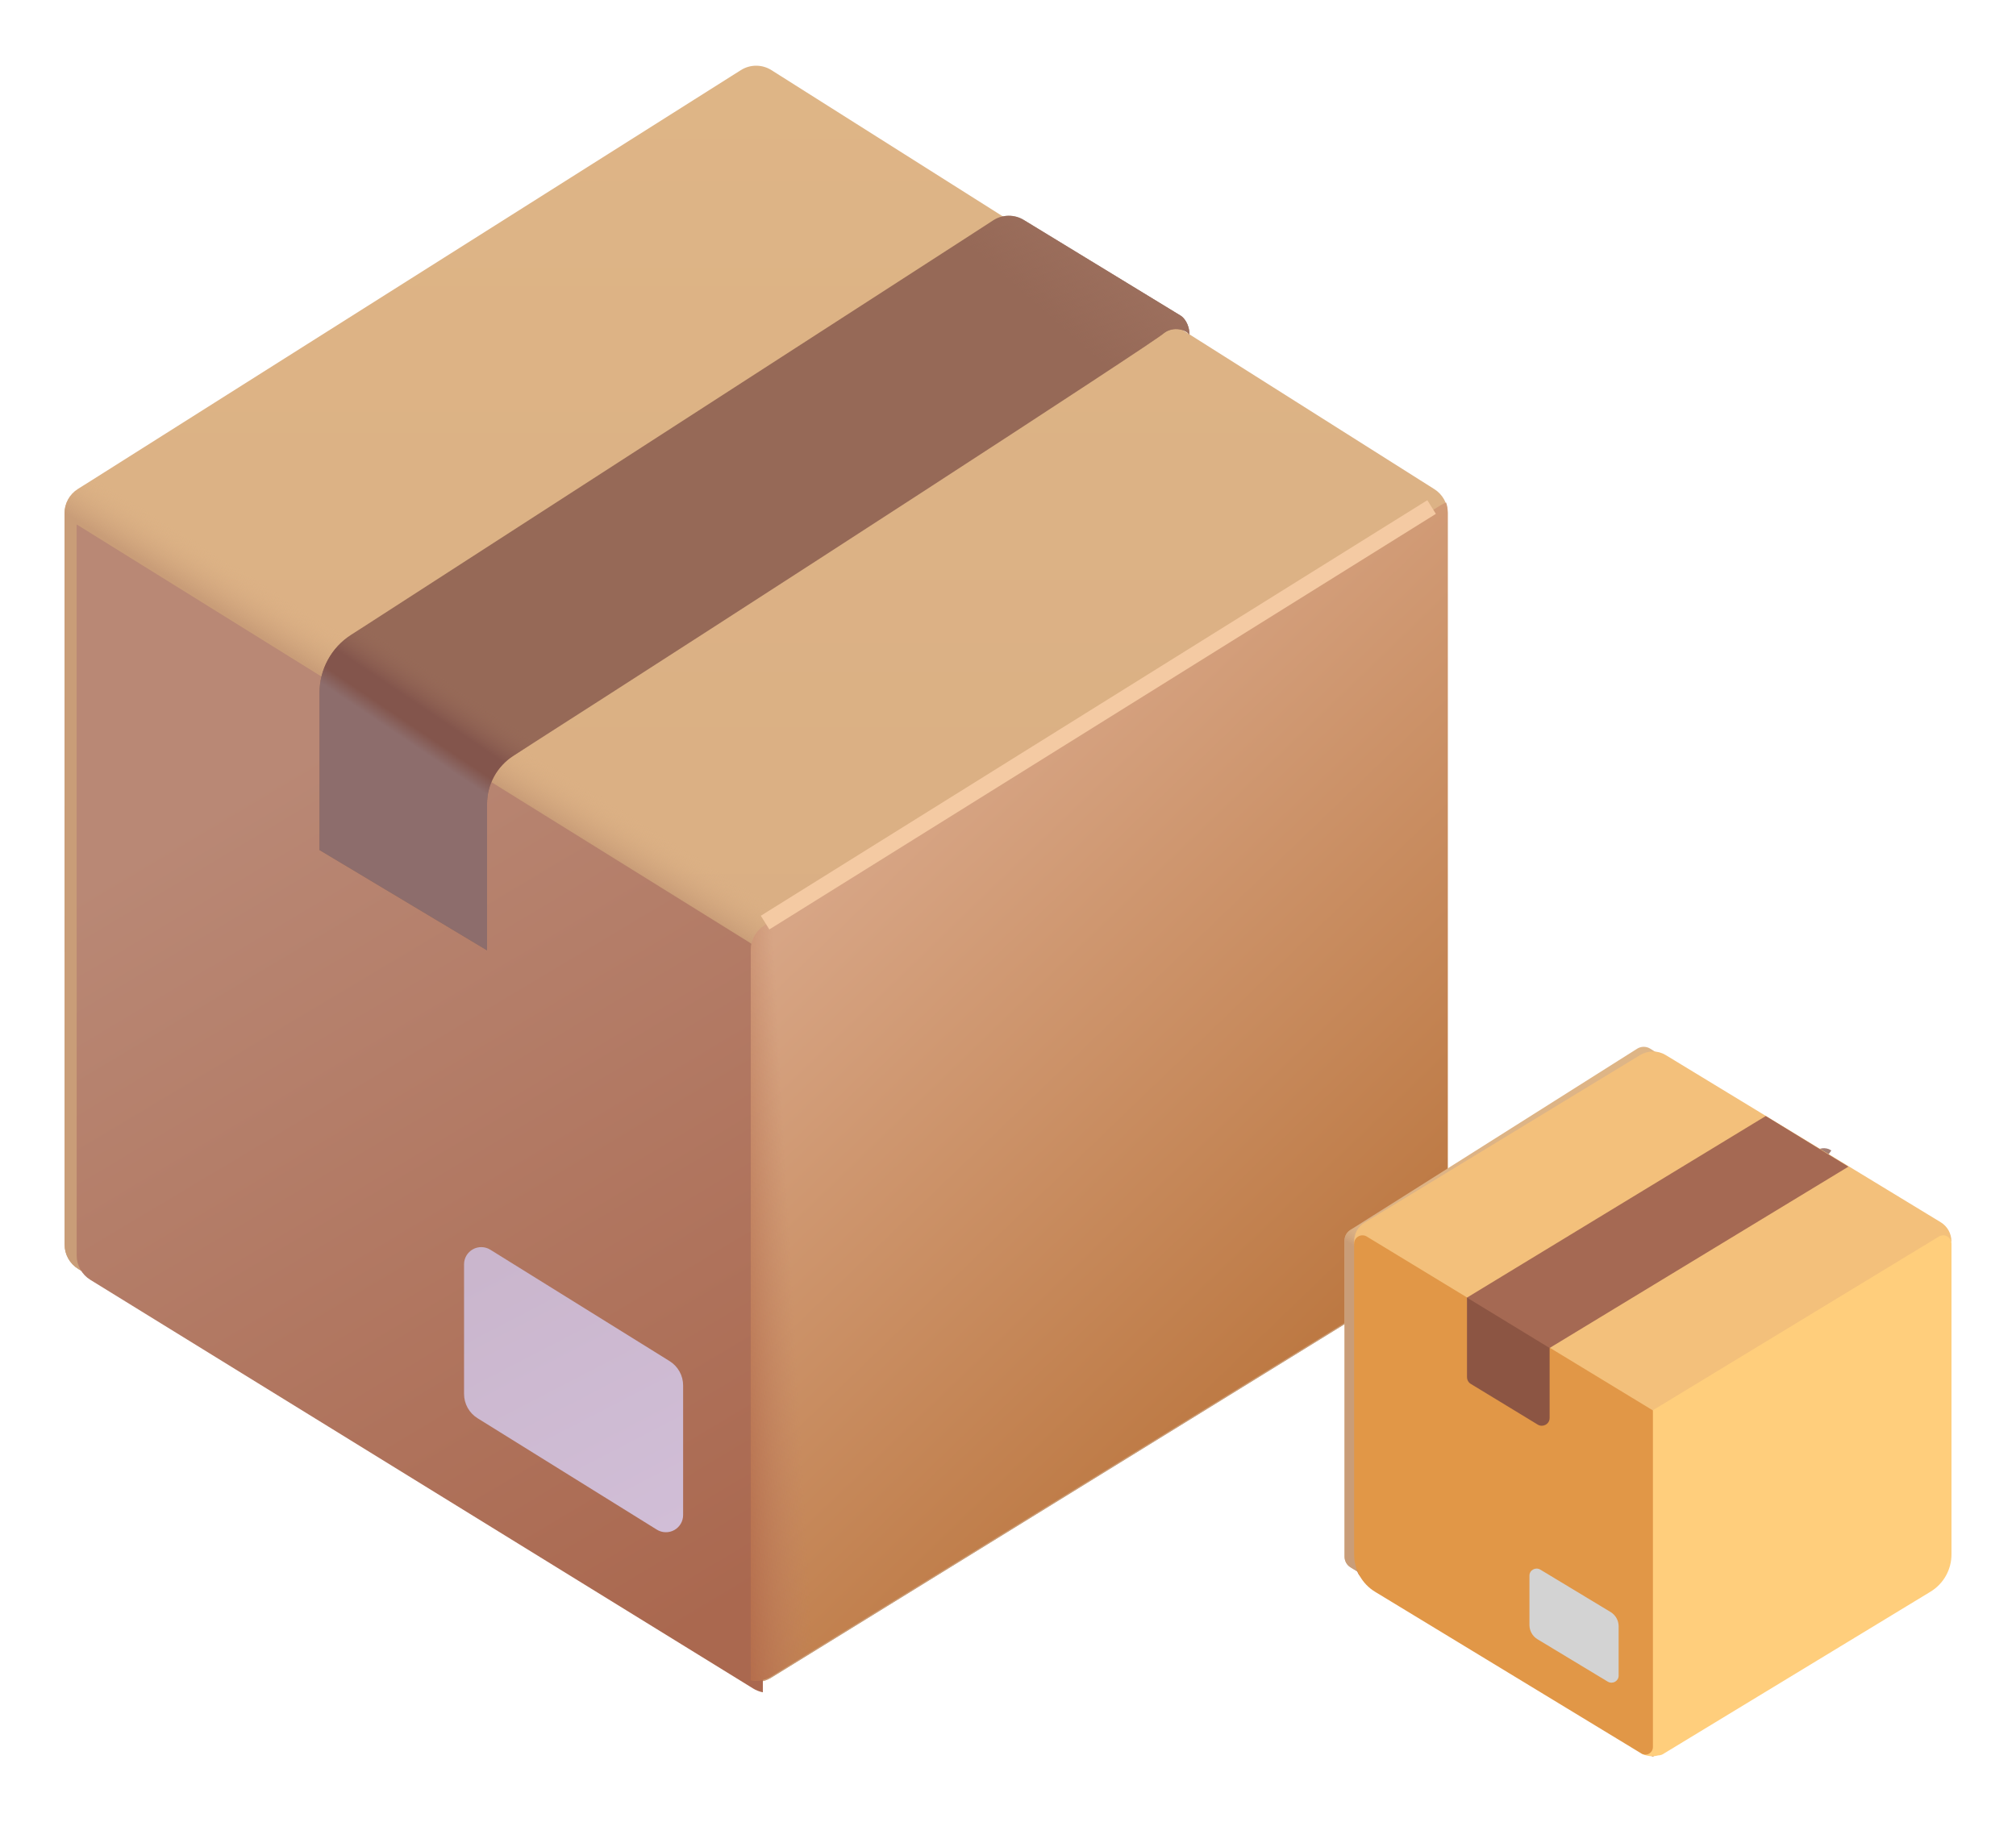 <svg width="125" height="113" viewBox="0 0 125 113" fill="none" xmlns="http://www.w3.org/2000/svg">
<g filter="url(#filter0_d_34_608)">
<g filter="url(#filter1_i_34_608)">
<path d="M4 27.755C4 27.455 4.077 27.161 4.221 26.898C4.366 26.636 4.575 26.415 4.828 26.255L45.935 0.275C46.219 0.095 46.548 0 46.884 0C47.22 0 47.549 0.095 47.833 0.275L88.936 26.262C89.189 26.422 89.398 26.643 89.543 26.905C89.688 27.168 89.764 27.462 89.764 27.762V73.117C89.764 73.419 89.687 73.717 89.539 73.981C89.392 74.246 89.179 74.468 88.922 74.627L47.815 99.975C47.535 100.148 47.212 100.239 46.882 100.239C46.553 100.239 46.23 100.148 45.949 99.975L4.85 74.624C4.591 74.465 4.378 74.243 4.23 73.978C4.082 73.714 4.004 73.416 4.004 73.113L4 27.755Z" fill="url(#paint0_linear_34_608)"/>
<path d="M4 27.755C4 27.455 4.077 27.161 4.221 26.898C4.366 26.636 4.575 26.415 4.828 26.255L45.935 0.275C46.219 0.095 46.548 0 46.884 0C47.22 0 47.549 0.095 47.833 0.275L88.936 26.262C89.189 26.422 89.398 26.643 89.543 26.905C89.688 27.168 89.764 27.462 89.764 27.762V73.117C89.764 73.419 89.687 73.717 89.539 73.981C89.392 74.246 89.179 74.468 88.922 74.627L47.815 99.975C47.535 100.148 47.212 100.239 46.882 100.239C46.553 100.239 46.23 100.148 45.949 99.975L4.85 74.624C4.591 74.465 4.378 74.243 4.23 73.978C4.082 73.714 4.004 73.416 4.004 73.113L4 27.755Z" fill="url(#paint1_linear_34_608)"/>
</g>
<g filter="url(#filter2_i_34_608)">
<path d="M46.55 100.206C46.337 100.165 46.134 100.085 45.949 99.971L4.85 74.624C4.592 74.465 4.379 74.243 4.231 73.978C4.082 73.714 4.004 73.416 4.004 73.113V27.776L45.715 53.699C45.971 53.858 46.182 54.081 46.329 54.344C46.476 54.608 46.553 54.905 46.554 55.206L46.55 100.206Z" fill="url(#paint2_linear_34_608)"/>
</g>
<path d="M89.665 27.168C89.732 27.358 89.765 27.557 89.765 27.758V73.113C89.765 73.416 89.687 73.713 89.54 73.978C89.392 74.242 89.18 74.465 88.922 74.624L47.816 99.971C47.438 100.203 46.986 100.286 46.55 100.202V54.908C46.55 54.605 46.627 54.308 46.774 54.044C46.921 53.779 47.133 53.557 47.389 53.397L89.338 27.328C89.442 27.264 89.551 27.21 89.665 27.168Z" fill="url(#paint3_linear_34_608)"/>
<path d="M89.665 27.168C89.732 27.358 89.765 27.557 89.765 27.758V73.113C89.765 73.416 89.687 73.713 89.54 73.978C89.392 74.242 89.18 74.465 88.922 74.624L47.816 99.971C47.438 100.203 46.986 100.286 46.55 100.202V54.908C46.55 54.605 46.627 54.308 46.774 54.044C46.921 53.779 47.133 53.557 47.389 53.397L89.338 27.328C89.442 27.264 89.551 27.21 89.665 27.168Z" fill="url(#paint4_linear_34_608)"/>
<g filter="url(#filter3_i_34_608)">
<path d="M28.886 74.414C28.885 74.224 28.936 74.036 29.032 73.872C29.129 73.708 29.268 73.572 29.434 73.48C29.601 73.387 29.789 73.341 29.98 73.346C30.17 73.351 30.356 73.407 30.517 73.508L41.63 80.415C41.887 80.575 42.099 80.797 42.246 81.062C42.393 81.326 42.47 81.624 42.469 81.926V89.96C42.47 90.151 42.419 90.338 42.323 90.502C42.226 90.667 42.087 90.802 41.921 90.895C41.754 90.987 41.566 91.033 41.375 91.028C41.185 91.024 40.999 90.968 40.838 90.867L29.725 83.959C29.468 83.8 29.256 83.577 29.109 83.313C28.962 83.048 28.886 82.751 28.886 82.448V74.414Z" fill="url(#paint5_linear_34_608)"/>
</g>
<g filter="url(#filter4_i_34_608)">
<path d="M19.887 38.964V48.719L30.275 54.94V45.864C30.275 44.648 30.886 43.525 31.91 42.871C46.095 33.798 71.648 17.239 72.267 16.642C72.835 16.226 73.593 16.428 73.824 16.752C73.824 16.087 73.468 15.696 73.294 15.586L63.553 9.642C63.268 9.468 62.94 9.378 62.606 9.381C62.273 9.385 61.947 9.483 61.666 9.663L21.839 35.377C21.24 35.764 20.747 36.295 20.406 36.922C20.065 37.548 19.887 38.25 19.887 38.964Z" fill="#966957"/>
<path d="M19.887 38.964V48.719L30.275 54.94V45.864C30.275 44.648 30.886 43.525 31.91 42.871C46.095 33.798 71.648 17.239 72.267 16.642C72.835 16.226 73.593 16.428 73.824 16.752C73.824 16.087 73.468 15.696 73.294 15.586L63.553 9.642C63.268 9.468 62.94 9.378 62.606 9.381C62.273 9.385 61.947 9.483 61.666 9.663L21.839 35.377C21.24 35.764 20.747 36.295 20.406 36.922C20.065 37.548 19.887 38.25 19.887 38.964Z" fill="url(#paint6_linear_34_608)"/>
<path d="M19.887 38.964V48.719L30.275 54.94V45.864C30.275 44.648 30.886 43.525 31.91 42.871C46.095 33.798 71.648 17.239 72.267 16.642C72.835 16.226 73.593 16.428 73.824 16.752C73.824 16.087 73.468 15.696 73.294 15.586L63.553 9.642C63.268 9.468 62.94 9.378 62.606 9.381C62.273 9.385 61.947 9.483 61.666 9.663L21.839 35.377C21.24 35.764 20.747 36.295 20.406 36.922C20.065 37.548 19.887 38.25 19.887 38.964Z" fill="url(#paint7_linear_34_608)"/>
</g>
<g filter="url(#filter5_f_34_608)">
<path d="M47.438 53.219L88.765 27.446" stroke="#F4CAA3" strokeWidth="0.15" strokeLinecap="round"/>
</g>
<g filter="url(#filter6_i_34_608)">
<path d="M83.368 72.854C83.368 72.724 83.401 72.597 83.463 72.484C83.526 72.37 83.616 72.274 83.726 72.205L101.507 60.967C101.63 60.89 101.772 60.848 101.917 60.848C102.063 60.848 102.205 60.89 102.328 60.967L120.107 72.208C120.217 72.277 120.307 72.373 120.37 72.487C120.433 72.6 120.466 72.727 120.466 72.857V92.476C120.466 92.606 120.432 92.735 120.368 92.85C120.305 92.964 120.213 93.06 120.101 93.129L102.32 104.093C102.199 104.168 102.059 104.208 101.917 104.208C101.774 104.208 101.634 104.168 101.513 104.093L83.735 93.128C83.624 93.059 83.531 92.963 83.467 92.848C83.403 92.734 83.369 92.605 83.369 92.474L83.368 72.854Z" fill="url(#paint8_linear_34_608)"/>
<path d="M83.368 72.854C83.368 72.724 83.401 72.597 83.463 72.484C83.526 72.37 83.616 72.274 83.726 72.205L101.507 60.967C101.63 60.89 101.772 60.848 101.917 60.848C102.063 60.848 102.205 60.89 102.328 60.967L120.107 72.208C120.217 72.277 120.307 72.373 120.37 72.487C120.433 72.6 120.466 72.727 120.466 72.857V92.476C120.466 92.606 120.432 92.735 120.368 92.85C120.305 92.964 120.213 93.06 120.101 93.129L102.32 104.093C102.199 104.168 102.059 104.208 101.917 104.208C101.774 104.208 101.634 104.168 101.513 104.093L83.735 93.128C83.624 93.059 83.531 92.963 83.467 92.848C83.403 92.734 83.369 92.605 83.369 92.474L83.368 72.854Z" fill="url(#paint9_linear_34_608)"/>
</g>
<g filter="url(#filter7_i_34_608)">
<path d="M101.772 104.193C101.68 104.176 101.592 104.141 101.512 104.092L83.735 93.128C83.623 93.059 83.531 92.963 83.467 92.848C83.403 92.734 83.369 92.605 83.369 92.474V72.863L101.411 84.076C101.522 84.145 101.613 84.241 101.677 84.356C101.74 84.469 101.774 84.598 101.774 84.728L101.772 104.193Z" fill="url(#paint10_linear_34_608)"/>
</g>
<path d="M120.423 72.6C120.451 72.682 120.466 72.769 120.466 72.855V92.474C120.466 92.605 120.432 92.734 120.368 92.848C120.305 92.962 120.213 93.059 120.101 93.127L102.32 104.092C102.157 104.192 101.962 104.228 101.773 104.192V84.599C101.773 84.468 101.806 84.34 101.87 84.225C101.933 84.111 102.025 84.015 102.136 83.946L120.281 72.669C120.326 72.642 120.373 72.618 120.423 72.6Z" fill="url(#paint11_linear_34_608)"/>
<path d="M120.423 72.6C120.451 72.682 120.466 72.769 120.466 72.855V92.474C120.466 92.605 120.432 92.734 120.368 92.848C120.305 92.962 120.213 93.059 120.101 93.127L102.32 104.092C102.157 104.192 101.962 104.228 101.773 104.192V84.599C101.773 84.468 101.806 84.34 101.87 84.225C101.933 84.111 102.025 84.015 102.136 83.946L120.281 72.669C120.326 72.642 120.373 72.618 120.423 72.6Z" fill="url(#paint12_linear_34_608)"/>
<g filter="url(#filter8_i_34_608)">
<path d="M94.131 93.037C94.131 92.954 94.153 92.873 94.195 92.802C94.237 92.731 94.297 92.673 94.369 92.633C94.441 92.593 94.522 92.573 94.605 92.575C94.687 92.577 94.767 92.601 94.837 92.645L99.644 95.632C99.755 95.702 99.847 95.798 99.91 95.912C99.974 96.027 100.007 96.155 100.007 96.286V99.761C100.007 99.844 99.985 99.925 99.944 99.996C99.902 100.067 99.842 100.126 99.77 100.166C99.698 100.206 99.616 100.226 99.534 100.223C99.451 100.221 99.371 100.197 99.301 100.154L94.494 97.166C94.383 97.097 94.291 97 94.228 96.886C94.165 96.772 94.131 96.643 94.131 96.512V93.037Z" fill="url(#paint13_linear_34_608)"/>
</g>
<g filter="url(#filter9_i_34_608)">
<path d="M90.239 77.702V81.922L94.733 84.613V80.687C94.733 80.161 94.997 79.675 95.44 79.392C101.576 75.468 112.629 68.305 112.896 68.047C113.142 67.867 113.47 67.955 113.57 68.094C113.57 67.807 113.416 67.638 113.341 67.59L109.127 65.019C109.004 64.944 108.862 64.905 108.718 64.906C108.573 64.908 108.432 64.95 108.311 65.028L91.084 76.151C90.824 76.318 90.611 76.548 90.464 76.819C90.316 77.09 90.239 77.394 90.239 77.702Z" fill="#966957"/>
<path d="M90.239 77.702V81.922L94.733 84.613V80.687C94.733 80.161 94.997 79.675 95.44 79.392C101.576 75.468 112.629 68.305 112.896 68.047C113.142 67.867 113.47 67.955 113.57 68.094C113.57 67.807 113.416 67.638 113.341 67.59L109.127 65.019C109.004 64.944 108.862 64.905 108.718 64.906C108.573 64.908 108.432 64.95 108.311 65.028L91.084 76.151C90.824 76.318 90.611 76.548 90.464 76.819C90.316 77.09 90.239 77.394 90.239 77.702Z" fill="url(#paint14_linear_34_608)"/>
<path d="M90.239 77.702V81.922L94.733 84.613V80.687C94.733 80.161 94.997 79.675 95.44 79.392C101.576 75.468 112.629 68.305 112.896 68.047C113.142 67.867 113.47 67.955 113.57 68.094C113.57 67.807 113.416 67.638 113.341 67.59L109.127 65.019C109.004 64.944 108.862 64.905 108.718 64.906C108.573 64.908 108.432 64.95 108.311 65.028L91.084 76.151C90.824 76.318 90.611 76.548 90.464 76.819C90.316 77.09 90.239 77.394 90.239 77.702Z" fill="url(#paint15_linear_34_608)"/>
</g>
<g filter="url(#filter10_f_34_608)">
<path d="M113.258 67.758C113.138 67.672 112.95 67.722 112.874 67.758L95.117 79.34C95.014 79.416 94.926 79.512 94.859 79.621" stroke="#A47E73" strokeWidth="0.037"/>
</g>
<g filter="url(#filter11_f_34_608)">
<path d="M102.158 83.869L120.034 72.72" stroke="#F4CAA3" strokeWidth="0.15" strokeLinecap="round"/>
</g>
<path d="M101.69 61.436C102.19 61.139 102.799 61.139 103.283 61.436L120.34 71.808C120.747 72.058 120.996 72.511 120.996 72.979L102.487 85.424L83.961 73.134V72.978C83.961 72.509 84.211 72.056 84.618 71.822L101.69 61.436Z" fill="#F3C07B"/>
<path d="M102.481 83.465L120.225 72.687C120.303 72.641 120.391 72.616 120.482 72.615C120.573 72.614 120.662 72.637 120.741 72.682C120.819 72.727 120.885 72.791 120.93 72.87C120.976 72.948 121 73.037 121 73.128V92.403C121 92.867 120.881 93.323 120.654 93.728C120.427 94.133 120.099 94.473 119.703 94.714L103.084 104.805C103.041 104.828 102.995 104.844 102.948 104.852C102.906 104.864 102.862 104.87 102.818 104.869C102.641 104.919 102.455 104.933 102.272 104.91C102.09 104.888 101.913 104.83 101.753 104.739H101.762L98.019 87.767L102.481 83.465Z" fill="#FFCE7C"/>
<path d="M102.487 104.358V83.474L84.758 72.697C84.68 72.646 84.589 72.618 84.496 72.615C84.403 72.612 84.311 72.633 84.23 72.678C84.148 72.723 84.08 72.789 84.033 72.869C83.986 72.949 83.961 73.041 83.961 73.134V92.409C83.961 93.362 84.461 94.237 85.258 94.721L101.768 104.749C101.839 104.793 101.92 104.818 102.003 104.821C102.086 104.823 102.169 104.804 102.242 104.764C102.315 104.724 102.376 104.666 102.419 104.594C102.462 104.523 102.486 104.442 102.487 104.358Z" fill="#E19747"/>
<path d="M100.362 99.922V96.861C100.362 96.501 100.175 96.174 99.878 95.986L95.504 93.346C95.207 93.174 94.832 93.377 94.832 93.721V96.783C94.832 97.142 95.02 97.47 95.317 97.657L99.69 100.297C99.987 100.469 100.362 100.266 100.362 99.922Z" fill="#D3D3D3"/>
<path d="M96.082 83.945V76.82L90.959 76.477V81.412C90.959 81.569 91.037 81.725 91.178 81.819L95.364 84.365C95.676 84.537 96.082 84.319 96.082 83.945Z" fill="#8C5543"/>
<path d="M109.484 65.216L90.959 76.478L96.082 79.602L114.608 68.356L109.484 65.216Z" fill="#A56953"/>
</g>
<defs>
<filter id="filter0_d_34_608" x="0" y="0" width="125" height="112.921" filterUnits="userSpaceOnUse" color-interpolation-filters="sRGB">
<feFlood flood-opacity="0" result="BackgroundImageFix"/>
<feColorMatrix in="SourceAlpha" type="matrix" values="0 0 0 0 0 0 0 0 0 0 0 0 0 0 0 0 0 0 127 0" result="hardAlpha"/>
<feOffset dy="4"/>
<feGaussianBlur stdDeviation="2"/>
<feComposite in2="hardAlpha" operator="out"/>
<feColorMatrix type="matrix" values="0 0 0 0 0 0 0 0 0 0 0 0 0 0 0 0 0 0 0.1 0"/>
<feBlend mode="normal" in2="BackgroundImageFix" result="effect1_dropShadow_34_608"/>
<feBlend mode="normal" in="SourceGraphic" in2="effect1_dropShadow_34_608" result="shape"/>
</filter>
<filter id="filter1_i_34_608" x="4" y="0" width="85.765" height="100.314" filterUnits="userSpaceOnUse" color-interpolation-filters="sRGB">
<feFlood flood-opacity="0" result="BackgroundImageFix"/>
<feBlend mode="normal" in="SourceGraphic" in2="BackgroundImageFix" result="shape"/>
<feColorMatrix in="SourceAlpha" type="matrix" values="0 0 0 0 0 0 0 0 0 0 0 0 0 0 0 0 0 0 127 0" result="hardAlpha"/>
<feOffset dy="0.075"/>
<feGaussianBlur stdDeviation="0.113"/>
<feComposite in2="hardAlpha" operator="arithmetic" k2="-1" k3="1"/>
<feColorMatrix type="matrix" values="0 0 0 0 0.843 0 0 0 0 0.694 0 0 0 0 0.525 0 0 0 1 0"/>
<feBlend mode="normal" in2="shape" result="effect1_innerShadow_34_608"/>
</filter>
<filter id="filter2_i_34_608" x="4.004" y="27.776" width="43.3" height="73.18" filterUnits="userSpaceOnUse" color-interpolation-filters="sRGB">
<feFlood flood-opacity="0" result="BackgroundImageFix"/>
<feBlend mode="normal" in="SourceGraphic" in2="BackgroundImageFix" result="shape"/>
<feColorMatrix in="SourceAlpha" type="matrix" values="0 0 0 0 0 0 0 0 0 0 0 0 0 0 0 0 0 0 127 0" result="hardAlpha"/>
<feOffset dx="0.75" dy="0.75"/>
<feGaussianBlur stdDeviation="1.125"/>
<feComposite in2="hardAlpha" operator="arithmetic" k2="-1" k3="1"/>
<feColorMatrix type="matrix" values="0 0 0 0 0.831 0 0 0 0 0.671 0 0 0 0 0.545 0 0 0 1 0"/>
<feBlend mode="normal" in2="shape" result="effect1_innerShadow_34_608"/>
</filter>
<filter id="filter3_i_34_608" x="28.811" y="73.346" width="13.659" height="17.683" filterUnits="userSpaceOnUse" color-interpolation-filters="sRGB">
<feFlood flood-opacity="0" result="BackgroundImageFix"/>
<feBlend mode="normal" in="SourceGraphic" in2="BackgroundImageFix" result="shape"/>
<feColorMatrix in="SourceAlpha" type="matrix" values="0 0 0 0 0 0 0 0 0 0 0 0 0 0 0 0 0 0 127 0" result="hardAlpha"/>
<feOffset dx="-0.113"/>
<feGaussianBlur stdDeviation="0.037"/>
<feComposite in2="hardAlpha" operator="arithmetic" k2="-1" k3="1"/>
<feColorMatrix type="matrix" values="0 0 0 0 0.76 0 0 0 0 0.683 0 0 0 0 0.795 0 0 0 1 0"/>
<feBlend mode="normal" in2="shape" result="effect1_innerShadow_34_608"/>
</filter>
<filter id="filter4_i_34_608" x="19.812" y="9.381" width="54.011" height="45.559" filterUnits="userSpaceOnUse" color-interpolation-filters="sRGB">
<feFlood flood-opacity="0" result="BackgroundImageFix"/>
<feBlend mode="normal" in="SourceGraphic" in2="BackgroundImageFix" result="shape"/>
<feColorMatrix in="SourceAlpha" type="matrix" values="0 0 0 0 0 0 0 0 0 0 0 0 0 0 0 0 0 0 127 0" result="hardAlpha"/>
<feOffset dx="-0.075"/>
<feGaussianBlur stdDeviation="0.037"/>
<feComposite in2="hardAlpha" operator="arithmetic" k2="-1" k3="1"/>
<feColorMatrix type="matrix" values="0 0 0 0 0.475 0 0 0 0 0.267 0 0 0 0 0.302 0 0 0 1 0"/>
<feBlend mode="normal" in2="shape" result="effect1_innerShadow_34_608"/>
</filter>
<filter id="filter5_f_34_608" x="47.176" y="27.183" width="41.852" height="26.299" filterUnits="userSpaceOnUse" color-interpolation-filters="sRGB">
<feFlood flood-opacity="0" result="BackgroundImageFix"/>
<feBlend mode="normal" in="SourceGraphic" in2="BackgroundImageFix" result="shape"/>
<feGaussianBlur stdDeviation="0.094" result="effect1_foregroundBlur_34_608"/>
</filter>
<filter id="filter6_i_34_608" x="83.368" y="60.848" width="37.098" height="43.434" filterUnits="userSpaceOnUse" color-interpolation-filters="sRGB">
<feFlood flood-opacity="0" result="BackgroundImageFix"/>
<feBlend mode="normal" in="SourceGraphic" in2="BackgroundImageFix" result="shape"/>
<feColorMatrix in="SourceAlpha" type="matrix" values="0 0 0 0 0 0 0 0 0 0 0 0 0 0 0 0 0 0 127 0" result="hardAlpha"/>
<feOffset dy="0.075"/>
<feGaussianBlur stdDeviation="0.113"/>
<feComposite in2="hardAlpha" operator="arithmetic" k2="-1" k3="1"/>
<feColorMatrix type="matrix" values="0 0 0 0 0.843 0 0 0 0 0.694 0 0 0 0 0.525 0 0 0 1 0"/>
<feBlend mode="normal" in2="shape" result="effect1_innerShadow_34_608"/>
</filter>
<filter id="filter7_i_34_608" x="83.369" y="72.863" width="19.155" height="32.08" filterUnits="userSpaceOnUse" color-interpolation-filters="sRGB">
<feFlood flood-opacity="0" result="BackgroundImageFix"/>
<feBlend mode="normal" in="SourceGraphic" in2="BackgroundImageFix" result="shape"/>
<feColorMatrix in="SourceAlpha" type="matrix" values="0 0 0 0 0 0 0 0 0 0 0 0 0 0 0 0 0 0 127 0" result="hardAlpha"/>
<feOffset dx="0.75" dy="0.75"/>
<feGaussianBlur stdDeviation="1.125"/>
<feComposite in2="hardAlpha" operator="arithmetic" k2="-1" k3="1"/>
<feColorMatrix type="matrix" values="0 0 0 0 0.831 0 0 0 0 0.671 0 0 0 0 0.545 0 0 0 1 0"/>
<feBlend mode="normal" in2="shape" result="effect1_innerShadow_34_608"/>
</filter>
<filter id="filter8_i_34_608" x="94.056" y="92.575" width="5.95" height="7.649" filterUnits="userSpaceOnUse" color-interpolation-filters="sRGB">
<feFlood flood-opacity="0" result="BackgroundImageFix"/>
<feBlend mode="normal" in="SourceGraphic" in2="BackgroundImageFix" result="shape"/>
<feColorMatrix in="SourceAlpha" type="matrix" values="0 0 0 0 0 0 0 0 0 0 0 0 0 0 0 0 0 0 127 0" result="hardAlpha"/>
<feOffset dx="-0.113"/>
<feGaussianBlur stdDeviation="0.037"/>
<feComposite in2="hardAlpha" operator="arithmetic" k2="-1" k3="1"/>
<feColorMatrix type="matrix" values="0 0 0 0 0.76 0 0 0 0 0.683 0 0 0 0 0.795 0 0 0 1 0"/>
<feBlend mode="normal" in2="shape" result="effect1_innerShadow_34_608"/>
</filter>
<filter id="filter9_i_34_608" x="90.164" y="64.906" width="23.406" height="19.707" filterUnits="userSpaceOnUse" color-interpolation-filters="sRGB">
<feFlood flood-opacity="0" result="BackgroundImageFix"/>
<feBlend mode="normal" in="SourceGraphic" in2="BackgroundImageFix" result="shape"/>
<feColorMatrix in="SourceAlpha" type="matrix" values="0 0 0 0 0 0 0 0 0 0 0 0 0 0 0 0 0 0 127 0" result="hardAlpha"/>
<feOffset dx="-0.075"/>
<feGaussianBlur stdDeviation="0.037"/>
<feComposite in2="hardAlpha" operator="arithmetic" k2="-1" k3="1"/>
<feColorMatrix type="matrix" values="0 0 0 0 0.475 0 0 0 0 0.267 0 0 0 0 0.302 0 0 0 1 0"/>
<feBlend mode="normal" in2="shape" result="effect1_innerShadow_34_608"/>
</filter>
<filter id="filter10_f_34_608" x="94.768" y="67.617" width="18.576" height="12.09" filterUnits="userSpaceOnUse" color-interpolation-filters="sRGB">
<feFlood flood-opacity="0" result="BackgroundImageFix"/>
<feBlend mode="normal" in="SourceGraphic" in2="BackgroundImageFix" result="shape"/>
<feGaussianBlur stdDeviation="0.037" result="effect1_foregroundBlur_34_608"/>
</filter>
<filter id="filter11_f_34_608" x="101.896" y="72.458" width="18.401" height="11.674" filterUnits="userSpaceOnUse" color-interpolation-filters="sRGB">
<feFlood flood-opacity="0" result="BackgroundImageFix"/>
<feBlend mode="normal" in="SourceGraphic" in2="BackgroundImageFix" result="shape"/>
<feGaussianBlur stdDeviation="0.094" result="effect1_foregroundBlur_34_608"/>
</filter>
<linearGradient id="paint0_linear_34_608" x1="46.884" y1="-0.003" x2="46.884" y2="100.234" gradientUnits="userSpaceOnUse">
<stop stop-color="#DEB586"/>
<stop offset="1" stop-color="#D7AA82"/>
</linearGradient>
<linearGradient id="paint1_linear_34_608" x1="28.33" y1="43.276" x2="29.941" y2="40.72" gradientUnits="userSpaceOnUse">
<stop offset="0.066" stop-color="#C99D78"/>
<stop offset="1" stop-color="#DCB185" stop-opacity="0"/>
</linearGradient>
<linearGradient id="paint2_linear_34_608" x1="9.671" y1="47.161" x2="39.852" y2="97.653" gradientUnits="userSpaceOnUse">
<stop stop-color="#B98875"/>
<stop offset="1" stop-color="#AA684F"/>
</linearGradient>
<linearGradient id="paint3_linear_34_608" x1="49.551" y1="52.775" x2="77.991" y2="82.328" gradientUnits="userSpaceOnUse">
<stop stop-color="#D7A585"/>
<stop offset="1" stop-color="#BD7943"/>
</linearGradient>
<linearGradient id="paint4_linear_34_608" x1="45.395" y1="82.868" x2="49.512" y2="82.64" gradientUnits="userSpaceOnUse">
<stop stop-color="#B46C4B"/>
<stop offset="1" stop-color="#BD7E61" stop-opacity="0"/>
</linearGradient>
<linearGradient id="paint5_linear_34_608" x1="30.877" y1="74.091" x2="40.191" y2="92.04" gradientUnits="userSpaceOnUse">
<stop stop-color="#CAB6CD"/>
<stop offset="1" stop-color="#D1BED7"/>
</linearGradient>
<linearGradient id="paint6_linear_34_608" x1="21.889" y1="49.607" x2="28.999" y2="39.056" gradientUnits="userSpaceOnUse">
<stop offset="0.649" stop-color="#8D6D6C"/>
<stop offset="0.726" stop-color="#83554C"/>
<stop offset="0.825" stop-color="#83554C"/>
<stop offset="1" stop-color="#976A58" stop-opacity="0"/>
</linearGradient>
<linearGradient id="paint7_linear_34_608" x1="71.101" y1="13.78" x2="67.546" y2="17.779" gradientUnits="userSpaceOnUse">
<stop stop-color="#9C6F5D"/>
<stop offset="1" stop-color="#9C6F5D" stop-opacity="0"/>
</linearGradient>
<linearGradient id="paint8_linear_34_608" x1="101.917" y1="60.847" x2="101.917" y2="104.205" gradientUnits="userSpaceOnUse">
<stop stop-color="#DEB586"/>
<stop offset="1" stop-color="#D7AA82"/>
</linearGradient>
<linearGradient id="paint9_linear_34_608" x1="93.892" y1="79.568" x2="94.589" y2="78.462" gradientUnits="userSpaceOnUse">
<stop offset="0.066" stop-color="#C99D78"/>
<stop offset="1" stop-color="#DCB185" stop-opacity="0"/>
</linearGradient>
<linearGradient id="paint10_linear_34_608" x1="85.82" y1="81.249" x2="98.875" y2="103.089" gradientUnits="userSpaceOnUse">
<stop stop-color="#B98875"/>
<stop offset="1" stop-color="#AA684F"/>
</linearGradient>
<linearGradient id="paint11_linear_34_608" x1="103.071" y1="83.677" x2="115.373" y2="96.46" gradientUnits="userSpaceOnUse">
<stop stop-color="#D7A585"/>
<stop offset="1" stop-color="#BD7943"/>
</linearGradient>
<linearGradient id="paint12_linear_34_608" x1="101.273" y1="96.694" x2="103.054" y2="96.595" gradientUnits="userSpaceOnUse">
<stop stop-color="#B46C4B"/>
<stop offset="1" stop-color="#BD7E61" stop-opacity="0"/>
</linearGradient>
<linearGradient id="paint13_linear_34_608" x1="94.993" y1="92.897" x2="99.021" y2="100.661" gradientUnits="userSpaceOnUse">
<stop stop-color="#CAB6CD"/>
<stop offset="1" stop-color="#D1BED7"/>
</linearGradient>
<linearGradient id="paint14_linear_34_608" x1="91.105" y1="82.306" x2="94.18" y2="77.742" gradientUnits="userSpaceOnUse">
<stop offset="0.649" stop-color="#8D6D6C"/>
<stop offset="0.726" stop-color="#83554C"/>
<stop offset="0.825" stop-color="#83554C"/>
<stop offset="1" stop-color="#976A58" stop-opacity="0"/>
</linearGradient>
<linearGradient id="paint15_linear_34_608" x1="112.392" y1="66.809" x2="110.854" y2="68.539" gradientUnits="userSpaceOnUse">
<stop stop-color="#9C6F5D"/>
<stop offset="1" stop-color="#9C6F5D" stop-opacity="0"/>
</linearGradient>
</defs>
</svg>

